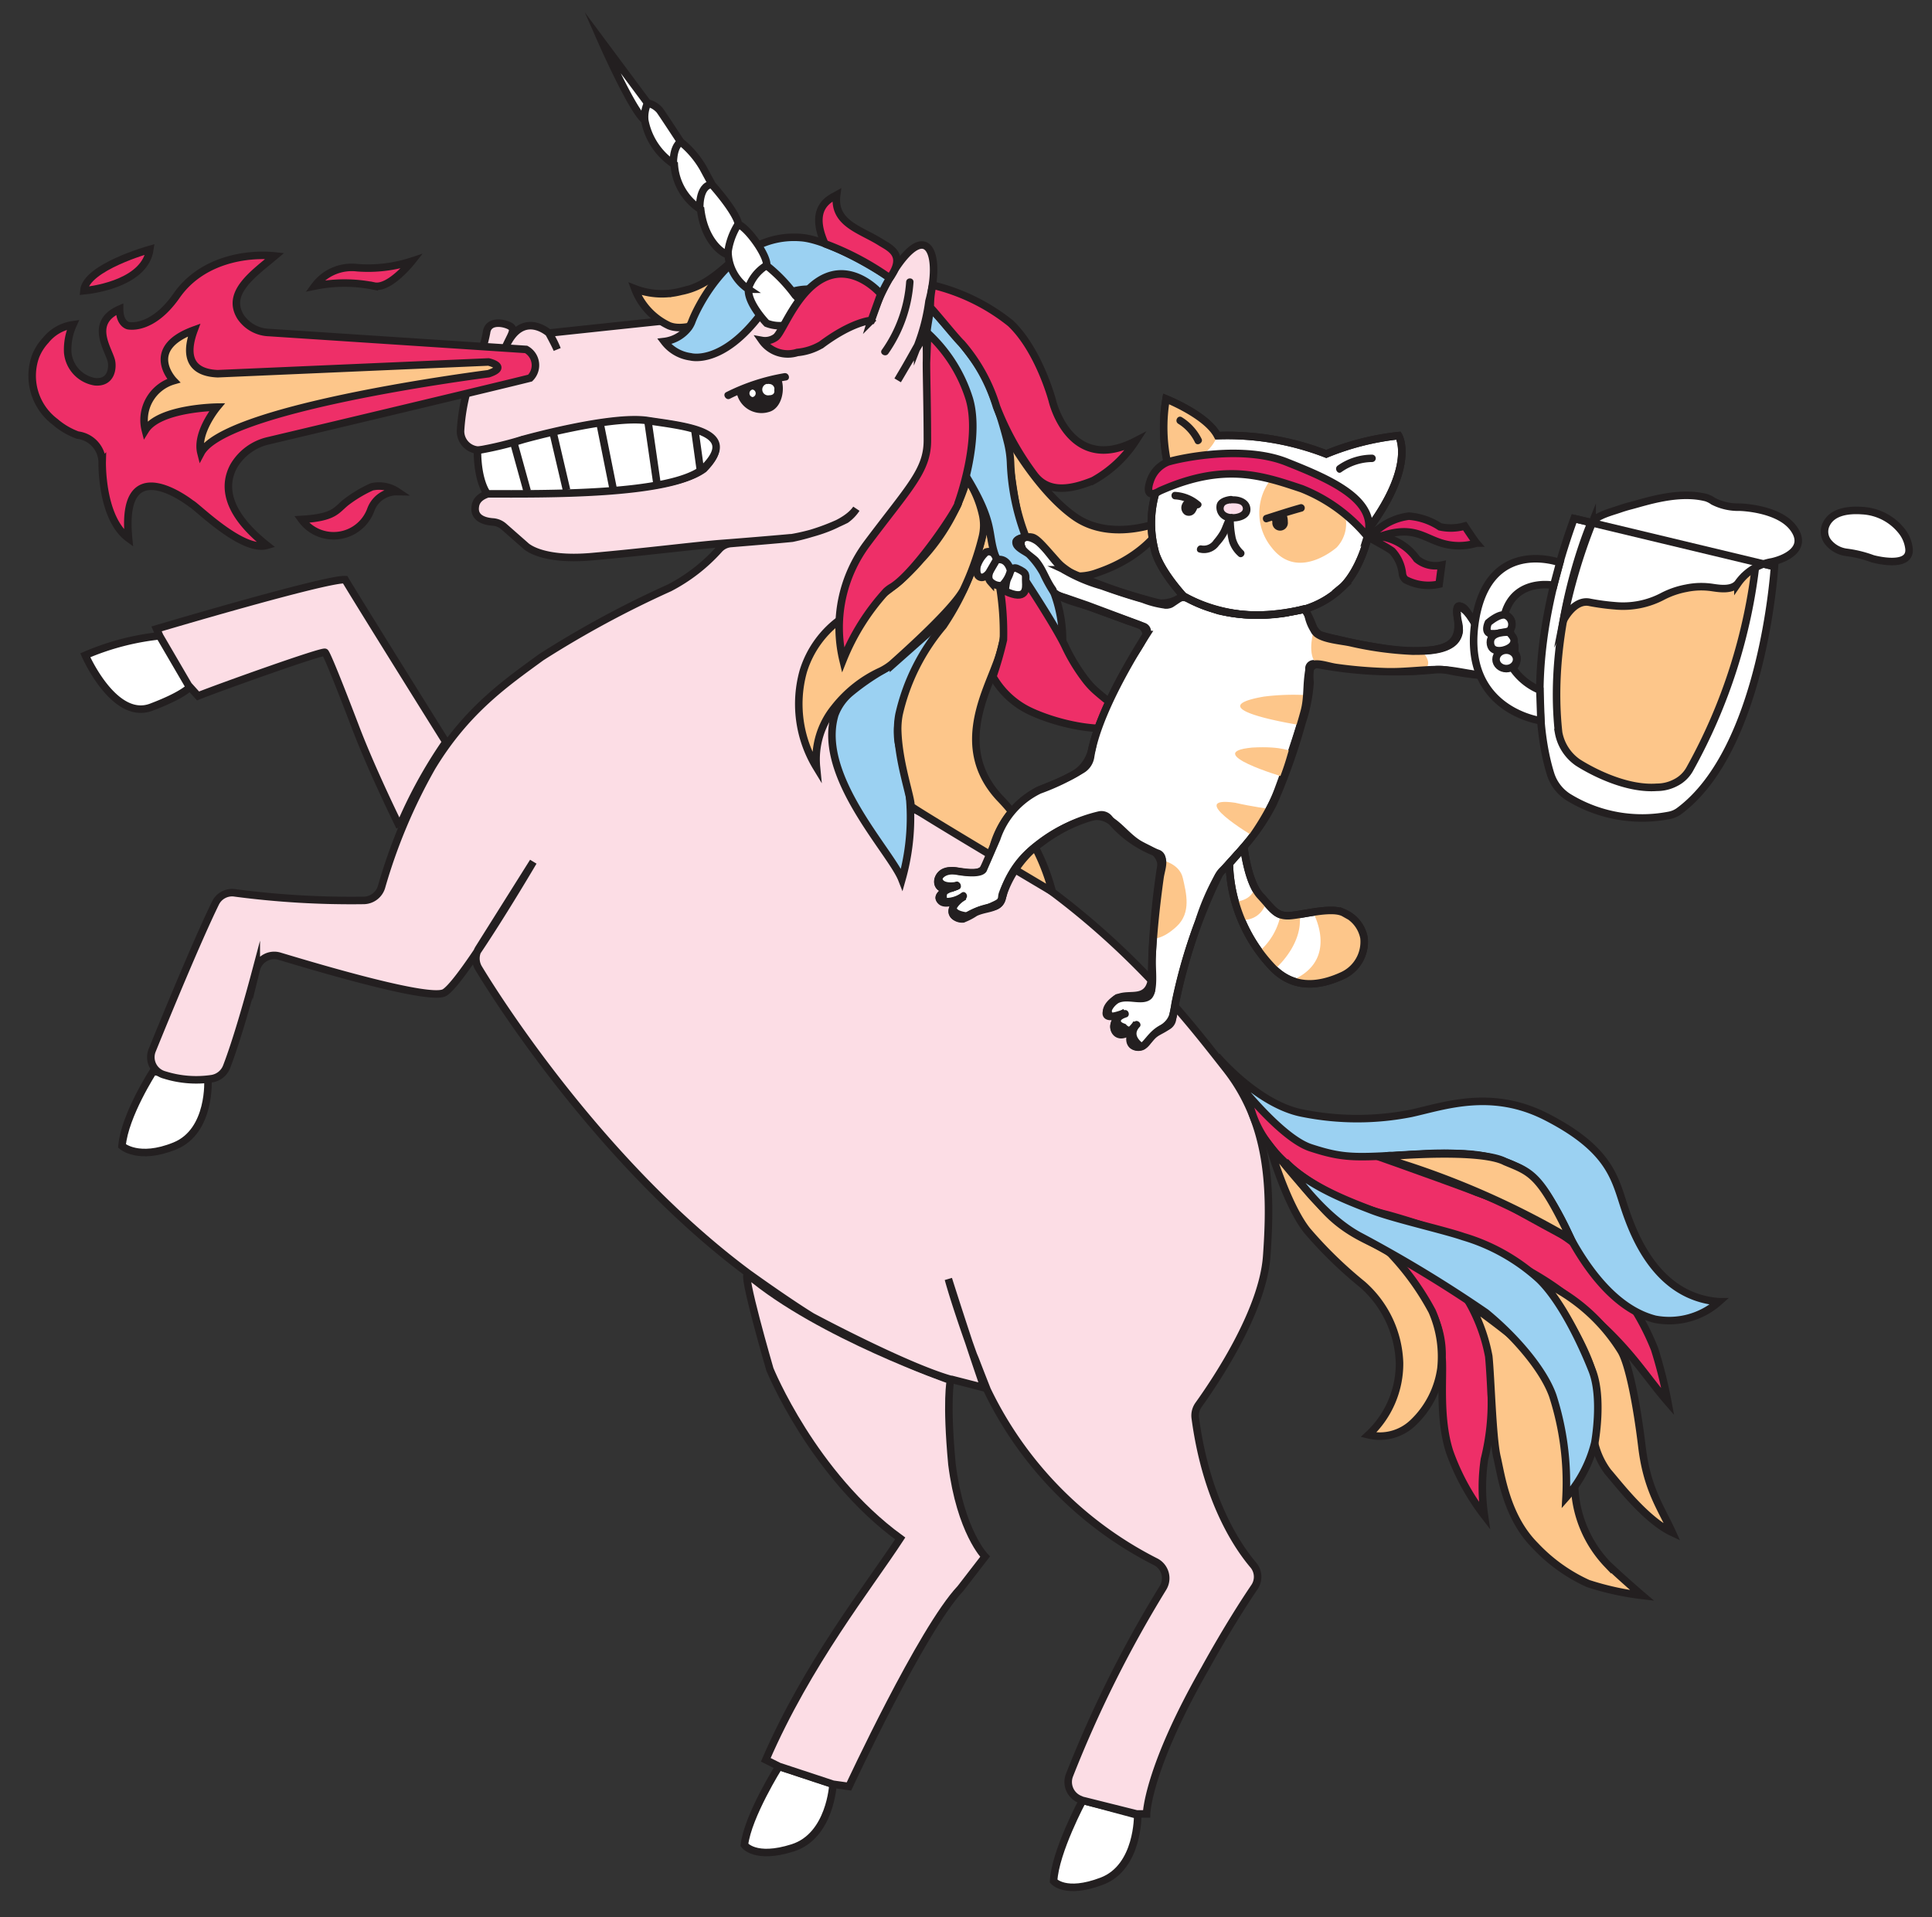 <svg xmlns="http://www.w3.org/2000/svg" viewBox="0 0 146.33 145.24"><rect x="0" y="0" width="146.33" height="145.24" fill="#333333" stroke="none"/><defs><style>.cls-1,.cls-11{fill:#fff;}.cls-1,.cls-10,.cls-2,.cls-3,.cls-4,.cls-5,.cls-9{stroke:#231f20;stroke-miterlimit:10;stroke-width:0.57px;}.cls-2{fill:#fcdde5;}.cls-3{fill:#9bd1f2;}.cls-4,.cls-6{fill:#fdc68a;}.cls-5{fill:#ee2f68;}.cls-7{fill:#231f20;}.cls-8{fill:#fbdde9;}.cls-9{fill:none;}.cls-10{fill:#e52268;}</style></defs><title>beerjs</title><g id="Layer_2" data-name="Layer 2"><path class="cls-1" d="M59,133.81s-2.36,3.75-2.62,5.95c0,0,.8,1.13,3.66.22s3.05-4.82,3.05-4.82Z"/><path class="cls-1" d="M82,136.38s-2.09,3.9-2.2,6.12c0,0,.88,1.06,3.66,0s2.71-5,2.71-5Z"/><path class="cls-1" d="M11.6,81.16S9.44,84.5,9.24,86.81c0,0,1.24,1.12,4,0s2.51-5.06,2.51-5.06Z"/><path class="cls-1" d="M12.33,48.14a19.38,19.38,0,0,0-5.87,1.5s2.18,5,5,3.93,3.07-1.71,3.07-1.71Z"/></g><g id="Layer_4" data-name="Layer 4"><path class="cls-2" d="M58,133.31l1,.5,4.09,1.35,1.21.17s5.52-11.9,8.45-15l1.86-2.41s-1.86-1.88-2.51-7c-.45-4.84-.11-6.36-.11-6.36s-9.94-3.45-15.33-8c-.57-.45,1.65,7.17,1.65,7.17s3.25,8,9.87,12.81C65.76,120.24,61.17,126,58,133.31Z"/><path class="cls-2" d="M81.71,136.27l.14.06a.85.85,0,0,0,.24.08l4,1h.75s.06-3.37,4.42-11c1.66-3,3-5.07,3.75-6.18a1.38,1.38,0,0,0-.09-1.68c-1.2-1.42-3.56-4.91-4.39-11.13a1.39,1.39,0,0,1,.25-1c1.13-1.58,4.85-7,5.16-11.25.36-5,.24-10-3.1-14.23S82.76,67.68,69.39,61.37c0,0-6-2.82-6-5.68s.12-4.84.75-6.29a26.41,26.41,0,0,1,6-7.55c2.35-2.06,3.72-11.84,2.12-14-.79-1.07-1.69-2.93-2.07-2.64-.16.12-2.2,3.6-2.2,3.6.65-1.08,1.15-2,1.51-2.63a14.54,14.54,0,0,0,.86-3.36C71.43,18.88,70,16,66.85,22a1.37,1.37,0,0,1-1.1.74c-6.57.6-24.18,2.49-24.18,2.49a7.23,7.23,0,0,1,.63,1.24c-.18-.42-.63-1.24-.63-1.24s-2-1.8-3.28,1.06c.39-.88.72-1.26.43-1.52s-1.74-.65-1.87.42A10.48,10.48,0,0,1,36,27.78a14.86,14.86,0,0,0-1.12,4.87A1.44,1.44,0,0,0,36.4,34.1a14.2,14.2,0,0,0,3.2-.79l.1,0c.65-.17,6.73-1.82,9.37-1.41,2.8.43,7,.79,4.23,3.63-3,2.18-14.52,1.71-14.52,1.71S36.17,37,36,38.36c-.14.93.76,1.14,1.33,1.18a1.4,1.4,0,0,1,.82.34l1.65,1.45s1.11,1.18,5,.84,8-.86,9.86-1,4.79-.39,5.18-.43h.09c.45-.07,3.89-.69,4.93-2.2a3.06,3.06,0,0,1-.79.82A16.7,16.7,0,0,1,60,40.77c-1.18.12-3.54.31-4.62.4a1.34,1.34,0,0,0-.91.44,13.21,13.21,0,0,1-3.76,2.92A76.27,76.27,0,0,0,41,49.78c-2.62,1.92-5.68,4-8.3,8.35a41.52,41.52,0,0,0-3.81,9.08,1.43,1.43,0,0,1-1.35,1,67.17,67.17,0,0,1-9.73-.57,1.4,1.4,0,0,0-1.49.77c-1.35,2.76-3.73,8.53-4.78,11.12a1.39,1.39,0,0,0,.92,1.9,8,8,0,0,0,3.6.28,1.44,1.44,0,0,0,1.1-.89c.8-2.07,1.74-5.46,2.25-7.38a1.4,1.4,0,0,1,1.78-1c3.32,1,11.4,3.38,12.48,2.75,1.37-.8,6.72-9.91,6.72-9.91l-4.13,6.57a1.44,1.44,0,0,0,0,1.51C38.15,76.49,46,88.52,56.67,96.46c3.25,2.33,4.83,3.28,4.83,3.28s7,3.75,10.5,4.75l.07,0,2.65.68c-1-2.54-.74-1.93-1-2.54-.64-1.78-1.46-4.18-1.89-5.74,1.17,3.69,2.2,6.73,2.2,6.73a28.37,28.37,0,0,0,13.5,14.69,1.4,1.4,0,0,1,.54,2A89.74,89.74,0,0,0,81,134.48,1.42,1.42,0,0,0,81.71,136.27Z"/><path class="cls-2" d="M30.28,62.64s-2.05-4.13-3.37-7.59-2.14-5.47-2.29-5.63S16.55,52.1,15,52.72l-.73-.81-2.17-3.72-.24-.55s12.81-3.81,14.28-3.73c1.13,1.9,7.63,12.3,7.63,12.3a35.45,35.45,0,0,0-3.52,6.43"/></g><g id="Layer_12" data-name="Layer 12"><path class="cls-3" d="M68.31,66.62a17.23,17.23,0,0,0-.2-10.05c-.74-2.82,2-6.94,2-6.94l2.07-3.34-4.51,4a1.88,1.88,0,0,1-.23.16,17.71,17.71,0,0,0-3,2,4,4,0,0,0-1.21,1.69C61.84,58.79,67.49,64.52,68.31,66.62Z"/><g id="Layer_11" data-name="Layer 11"><path class="cls-4" d="M79.7,67.55a16,16,0,0,0-4-7.12c-3.32-3.59-1.17-7.64-.29-10,1.06-2.66,1.11-5.38-.77-11.12a20.29,20.29,0,0,1-3.2,8.1,15.72,15.72,0,0,0-3.35,6.72,6,6,0,0,0-.1,1.11c.05,2.56,1.06,5.23,1,5.83C69.87,61.72,79.7,67.55,79.7,67.55Z"/><path class="cls-4" d="M73.25,36.25a15.08,15.08,0,0,1-3.5,6.14,15.61,15.61,0,0,1-5,3.86,4.15,4.15,0,0,0-1,.6,7.6,7.6,0,0,0-2.91,4,9.23,9.23,0,0,0,1,7.27,6.19,6.19,0,0,1,1.37-4.52,9.45,9.45,0,0,1,3.52-2.77,4.33,4.33,0,0,0,.81-.52c1.18-1.05,4.67-4.2,5.43-5.63a20.81,20.81,0,0,0,1.43-4,3.66,3.66,0,0,0,0-1.77A8.15,8.15,0,0,0,73.25,36.25Z"/><path class="cls-4" d="M76.14,32.68c0-.1.59,5,1.09,6.86a5.48,5.48,0,0,0,1,2.31,4.15,4.15,0,0,0,4.89,1.53c4.06-1.38,5.19-4,5.19-4s-4,1.83-6.94-.26S76.14,32.68,76.14,32.68Z"/><path class="cls-4" d="M48.08,21.87a5.06,5.06,0,0,0,2.59,2.8c2,.84,6.45-2.31,6.45-2.31s1.19-4.66-.47-3.52-2.8,2.79-5.07,3.23A5.7,5.7,0,0,1,48.08,21.87Z"/></g><path class="cls-3" d="M67.39,21.06C65.89,20,62.52,18.14,60.7,18c-5.28-.45-8,5.5-8.32,6.41a2.18,2.18,0,0,1-.2.37,2.73,2.73,0,0,1-1.87,1.09,3,3,0,0,0,2,1.16s2.37.68,5.33-3.26c1.6-2.13,4.85-3,8.33.52A15.35,15.35,0,0,1,67.39,21.06Z"/><g id="Layer_13" data-name="Layer 13"><path class="cls-1" d="M45.57,3.13l3.48,4.68a1.66,1.66,0,0,1,.92.55c.3.42,1.58,2.38,1.58,2.38a7.11,7.11,0,0,1,1.71,2L53.94,14s1.8,2,2,3c.71.29,2.21,2.37,2.13,3.12a11.63,11.63,0,0,1,2.16,2.25s1.29,1.16.21,1.91a2.68,2.68,0,0,1-2.37.21s-1.46-1.5-1.38-2.58a3.48,3.48,0,0,1-1.54-2.61c-.66-.18-1.83-1.3-2.08-3.43a4.37,4.37,0,0,1-2-3.41A5.11,5.11,0,0,1,48.83,9.1C47.91,8.44,45.57,3.13,45.57,3.13Z"/><path class="cls-1" d="M48.83,9.1a2.57,2.57,0,0,1,.22-1.29"/><path class="cls-1" d="M51,12.48s-.08-1.31.56-1.74"/><path class="cls-1" d="M53,15.89s-.12-1.83.91-1.92"/><path class="cls-1" d="M55.11,19.32A5.26,5.26,0,0,1,55.9,17"/><path class="cls-1" d="M56.65,21.93A3.22,3.22,0,0,1,58,20.14"/></g><path class="cls-3" d="M78.47,42.39a17.32,17.32,0,0,1-1.93-7.32,8,8,0,0,0-.2-1.47,31.73,31.73,0,0,0-1.46-4.48c-.86-2.13-4-5.28-4.42-5.83-.06.7-.19,1.15-.28,2-.05,1.24.08,2.91.08,4.36,1.5,2,1.71,4.44,3,6.57,2.08,3.45,1.53,4.14,2.1,5.81.45,1.33,2.85,2.4,3.38,4.5a19.69,19.69,0,0,1,.56,5.69,7.65,7.65,0,0,0,1.16-3.11A10.24,10.24,0,0,0,78.47,42.39Z"/><path class="cls-5" d="M70.26,25.23a11.35,11.35,0,0,1,3.16,5c.9,3.09-.83,7.82-.83,7.82.13.22-3.18,5.24-5,6.4a2.55,2.55,0,0,0-.47.34A17.22,17.22,0,0,0,63.85,50a10.6,10.6,0,0,1,1.81-8.81c3.18-4.25,4.58-5.53,4.58-7.82s-.07-4.83-.07-5.89Z"/><path class="cls-5" d="M75.71,44.37A21.54,21.54,0,0,1,76,48.46a27.72,27.72,0,0,1-.8,2.79,6.4,6.4,0,0,0,2.52,2.47c1.7.9,5.9,2.17,8.54,1a23,23,0,0,1-3.19-2.32,5.89,5.89,0,0,1-.87-.93,14.06,14.06,0,0,1-1.47-2.4c-.68-1.48-3-5-3-5l-1.8.29"/><path class="cls-5" d="M67.39,21.06c1.23-1.7.09-2.24-.63-2.67-1.55-1-3.68-1.44-3.39-3.62-.52.29-2.09.94-.93,3.61a.17.17,0,0,0,.11.11,21.26,21.26,0,0,1,4.84,2.57"/><path class="cls-5" d="M79.7,30.34s-1-3.8-3.16-5.85a15,15,0,0,0-5.9-2.89,7.18,7.18,0,0,0-.18,1.69c.29.26,2,2.39,2.37,2.72a13.1,13.1,0,0,1,2.65,4.81A21.64,21.64,0,0,0,78.36,36c1.07,1.39,2.77,1.08,4.43.41a9.08,9.08,0,0,0,3.22-3C81,36,79.7,30.34,79.7,30.34Z"/><path class="cls-5" d="M66.71,22.27l-.72,2s-1.41.07-3.78,1.84a4.34,4.34,0,0,1-1.82.59,2.39,2.39,0,0,1-2.68-.91,1.37,1.37,0,0,0,1.06-.25c.55-.44,1.63-3.69,3.86-4.58S66.71,22.27,66.71,22.27Z"/></g><g id="Layer_3" data-name="Layer 3"><g id="Layer_5" data-name="Layer 5"><path class="cls-5" d="M94.54,83.07s4.82,3.82,7.51,4,9.81,3.25,9.81,3.25a26.09,26.09,0,0,1,8.69,4.93,19.07,19.07,0,0,1,4.77,6.95,34.45,34.45,0,0,1,1,4c-2.13-2.46-3.19-4.7-8.07-8.35S105,92,105,92,95.56,89.82,94.54,83.07Z"/><path class="cls-5" d="M105.36,95a49.18,49.18,0,0,1,2.86,4,7,7,0,0,1,1,3.83c.12,1.45-.26,4.58.58,7.16a17.61,17.61,0,0,0,2.63,4.82,14.57,14.57,0,0,1,0-4.26,17.79,17.79,0,0,0,.52-4.93c0-1.51.15-4.27-1.58-6.84C109.73,96.35,105.36,95,105.36,95Z"/></g><g id="Layer_6" data-name="Layer 6"><path class="cls-4" d="M96.14,86.74S97.4,91.2,99,93.22a32.31,32.31,0,0,0,4.2,4.09,8.25,8.25,0,0,1,2.8,5.94,7.36,7.36,0,0,1-2.35,5.44,3.64,3.64,0,0,0,3.36-.9,7,7,0,0,0,2.13-4.14,8.61,8.61,0,0,0-.67-4.32A20.08,20.08,0,0,0,105.36,95c-.87-.87-3.32-1.19-5.49-3.87A56.77,56.77,0,0,1,96.14,86.74Z"/><path class="cls-4" d="M111.36,98.83a13.11,13.11,0,0,1,1.4,3.92c.17,1.68.28,6.17.62,7.62s.72,4.54,2.91,6.73a12.64,12.64,0,0,0,4,2.86,21.44,21.44,0,0,0,4.09.9c-1.51-1.29-2.63-2.36-2.63-2.36a9,9,0,0,1-2.47-5.6c-.33-3.7.11-5.89-1.06-8S111.36,98.83,111.36,98.83Z"/><path class="cls-4" d="M116.91,97.14s3.31,4.59,3.81,7.29a12.5,12.5,0,0,1,0,4.65,5.91,5.91,0,0,0,1.06,2.41c.79.9,2.86,3.65,4.88,4.6-.84-1.85-1.91-3.25-2.3-6.5s-1-6.28-1.57-7.23A13.7,13.7,0,0,0,116.91,97.14Z"/></g><path class="cls-3" d="M97.35,88s2.43,3.87,5.56,5.6a98.24,98.24,0,0,1,9.64,5.84c2.22,1.82,4.36,4.31,5.06,6.3a21.48,21.48,0,0,1,1,7.7,9.8,9.8,0,0,0,2.18-4.15s.63-3.38-.2-5.48-2.35-5.27-4-6.88a14.72,14.72,0,0,0-5.76-3.25c-1.44-.5-5.27-1.36-6.92-2S99.12,89.88,97.35,88Z"/><path class="cls-3" d="M92.17,80s3.12,3.72,6.55,4.34a21,21,0,0,0,8.16,0c2.51-.55,6.08-1.87,10.25.27s5,4.07,5.63,6c.58,1.76,2.14,7.6,7.43,8a5.67,5.67,0,0,1-4.82,1.33c-2.13-.54-4.34-2.37-6.38-6.06-2-4-2.43-4.39-3.78-5.29-1.54-1-4.23-1.35-7.31-1.19-5.07.27-5.86.45-8.62-.45S92.17,80,92.17,80Z"/><path class="cls-4" d="M104.44,87.63s9,3.17,9.78,3.65S119,93.92,119,93.92s-2-4.9-4.29-5.59C112.43,87.42,111.71,87.1,104.44,87.63Z"/><path class="cls-4" d="M105.36,87.58S112.12,87,114,88c2,.83,2.61.9,5,5.89a63.22,63.22,0,0,0-12.28-5.56c-2.85-.89-1.35-.78-1.35-.78"/></g><g id="Layer_7" data-name="Layer 7"><path class="cls-1" d="M77.55,41.6c-1.39-.74.17-1,.62-.9s1.06.94,2.45,2.46a40.64,40.64,0,0,0,7.65,2.64.58.58,0,0,0,.48-.09l.88-.59c4.14,2.5,9.18,1,9.18,1a8,8,0,0,1,.72,1.57.61.61,0,0,0,.41.4c1.83.5,11.19,2.89,10.54-.83-.62-2.76,1-.53,1.23,0s1,0,1,0,.94-.86,1.48-.49.24.86,0,1.31a1.12,1.12,0,0,1,.45,1.35c.41.29.2.66,0,1.11s-1,.69-1,.69a20.38,20.38,0,0,1-3.84-.42,3.75,3.75,0,0,0-1.25-.06,31.76,31.76,0,0,1-9-.46.35.35,0,0,0-.41.34v.84a7.93,7.93,0,0,1-.24,2c-.55,2.09-1.48,4.7-2.09,6.34a13.32,13.32,0,0,1-2.06,3.68A29,29,0,0,1,92.53,66a1.42,1.42,0,0,0-.21.29A40.22,40.22,0,0,0,88.8,77.21a.7.7,0,0,1-.45.56c-1,.32-1.38,1.21-1.79,1.47s-1.67,0-.47-1.7c-1.46,2-2.54-.1-.88-.82-2.59,1-.91-1-.57-1.13a17.66,17.66,0,0,1,2.1-.14.52.52,0,0,0,.47-.55A60.53,60.53,0,0,1,88,65.16a.47.47,0,0,0-.34-.53A8.36,8.36,0,0,1,84,62a.74.74,0,0,0-.73-.26,11.46,11.46,0,0,0-4.45,2.13A6.83,6.83,0,0,0,75.91,68a.82.82,0,0,1-.73.69,5.68,5.68,0,0,0-2.25.9c-1.19-.08-1-1,.09-1.7-1.37,1-3.16.1-.53-.8-1.95,1-1.94-1.43,0-1.1s2-.16,2-.16l1-2.3a6.3,6.3,0,0,1,3.23-3.68,17.59,17.59,0,0,0,3.18-1.52,1.38,1.38,0,0,0,.7-1c.5-3.25,3.32-7.84,4.23-9.26a.41.41,0,0,0-.2-.61L79.83,45"/><path class="cls-1" d="M88.32,30.22S91.4,31.44,92.21,33a20.71,20.71,0,0,1,8.24,1.39A20,20,0,0,1,105.93,33s1.31,2.13-2.13,6.88c-.69,3.4-2.13,4.59-2.13,4.59a7,7,0,0,1-2.86,1.68c-1.46.29-5.33,1.22-9.18-1-2-2.25-2.17-3.48-2.17-3.48a8.24,8.24,0,0,1,0-4.09,8.34,8.34,0,0,1,1-2.34A12.89,12.89,0,0,1,88.32,30.22Z"/><path class="cls-1" d="M94.21,64.17s.3,2.66,1.24,3.68,1.19,1.52,2.09,1.52,3.32-.74,4.26-.21a2.58,2.58,0,0,1,1.51,1.89,2.82,2.82,0,0,1-1.64,2.86c-1.63.74-3.52,1.07-5.16-.49a11.83,11.83,0,0,1-3.4-8Z"/><path class="cls-6" d="M97.22,58.86S90.9,57,94.84,56.63c2.32-.13,3,.32,3,.32Z"/><path class="cls-6" d="M94.9,63.33s-5.17-3.07-1.35-2.52c1.28.3,2.75.49,2.75.49Z"/><path class="cls-6" d="M98.54,54.94s-8.1-1.25-2.82-2.17a17.91,17.91,0,0,1,3.44-.1Z"/><path class="cls-6" d="M99.52,47.68s-.54,1.75.12,2.52c.89.16,6.8.85,8,.55s0-1.5,0-1.5S101.61,49,99.52,47.68Z"/><path class="cls-6" d="M88,65.16s1.34.25,1.59,1.36.66,2.61-.47,3.66-1.82.91-1.82.91Z"/><path class="cls-6" d="M95,67.22s0,.92-1.45,1.1c.28.88.45,1.35.45,1.35a1.72,1.72,0,0,0,1.86-1.23C95.45,67.85,95,67.22,95,67.22Z"/><path class="cls-6" d="M97,69.27a4.94,4.94,0,0,1-1.62,2.8c.68.85,1.17,1.35,1.17,1.35s2.18-1.82,1.88-4.15A5.49,5.49,0,0,1,97,69.27Z"/><path class="cls-6" d="M99.44,69.1s1.92,3.36-1.23,5l.2.36s1.72.64,4.23-1.23a2.71,2.71,0,0,0,0-3.44S102,68.54,99.44,69.1Z"/><path class="cls-6" d="M96.14,36.47a4.13,4.13,0,0,0,.17,5c2,2.61,4.93,0,4.93,0a2.62,2.62,0,0,0,.61-2.54C101.3,37.66,97.75,36.11,96.14,36.47Z"/><path class="cls-6" d="M92.21,33a3.29,3.29,0,0,1-3.77,2,11.75,11.75,0,0,1-.12-4.77S91.14,31.19,92.21,33Z"/><g id="Layer_8" data-name="Layer 8"><path class="cls-7" d="M90.86,41.86a1.4,1.4,0,0,0,1.47-.55,4.23,4.23,0,0,0,.54-.72c.19-.31.26-.8.49-1.05s-.15-.67-.4-.4-.35.79-.58,1.16a4.57,4.57,0,0,1-.45.61.9.9,0,0,1-.92.41c-.36-.07-.51.48-.15.54Z"/><path class="cls-7" d="M92.88,39.42a7.88,7.88,0,0,0,.2,1.61,2.39,2.39,0,0,0,.7,1.09c.25.27.65-.13.4-.4a2,2,0,0,1-.59-1,7.08,7.08,0,0,1-.14-1.3c0-.36-.58-.36-.57,0Z"/><path class="cls-7" d="M96,39.55c.88-.28,1.76-.56,2.66-.81a.29.29,0,0,0-.15-.55c-.9.25-1.78.54-2.66.82-.35.11-.2.66.15.54Z"/><path class="cls-7" d="M89,37.83a2.53,2.53,0,0,1,1.51.61c.28.23.68-.17.4-.4A3.19,3.19,0,0,0,89,37.26c-.36,0-.36.55,0,.57Z"/><path class="cls-7" d="M101.6,35.76a4.09,4.09,0,0,1,2.32-.76.28.28,0,0,0,0-.56,4.52,4.52,0,0,0-2.6.83c-.3.21,0,.71.28.49Z"/><path class="cls-7" d="M91,33.23a4,4,0,0,0-1.48-1.62c-.31-.2-.59.29-.28.49a3.36,3.36,0,0,1,1.27,1.42c.17.32.66,0,.49-.29Z"/><path class="cls-8" d="M93.2,37.85a1.34,1.34,0,0,1,1.07.27.8.8,0,0,1,.16.42.39.39,0,0,1-.05.28.41.41,0,0,1-.15.14,1.61,1.61,0,0,1-.53.25,1.06,1.06,0,0,1-.5,0"/><path class="cls-7" d="M93.2,38.13c.29,0,.85-.05.93.34s-.58.51-.85.47-.51.5-.15.55c.58.08,1.57-.13,1.58-.88s-.8-1.09-1.51-1c-.36,0-.36.59,0,.56Z"/><path class="cls-8" d="M93.2,39.21a.92.92,0,0,1-.65-.31.8.8,0,0,1-.09-.72.92.92,0,0,1,.74-.33"/><path class="cls-7" d="M93.28,38.94c-.25,0-.7-.15-.58-.54.07-.2.29-.24.5-.27s.37-.6,0-.56-1,.21-1.06.72a1.06,1.06,0,0,0,1,1.2c.35.06.51-.49.15-.55Z"/><path class="cls-7" d="M97.54,39.53a.59.59,0,1,1-1.17,0c-.15-.45.26-.58.59-.58C97.47,38.67,97.54,39.21,97.54,39.53Z"/><path class="cls-7" d="M90.54,38.79a.58.58,0,0,1-.8.2.65.65,0,0,1-.2-.81c.2-.44.53-.36.8-.19C90.93,38,90.71,38.52,90.54,38.79Z"/></g><path class="cls-7" d="M115,49.34c.09-.77-.22-.91-.33-1.55-.07-.38.25-.59,0-1-.59-1-1.43-.07-2.08.14-1.13.37-1-1.07-1.89-1.27-.73-.16-.66.67-.59,1.16.17,1.3-.18,1.88-1.52,2.11a12.86,12.86,0,0,1-4.06-.15c-1.1-.16-2.19-.39-3.27-.65a4.34,4.34,0,0,1-1.14-.29c-.53-.33-.76-1.37-1.07-1.87a.3.3,0,0,0-.32-.13,11.81,11.81,0,0,1-9-.95.28.28,0,0,0-.29,0,2.43,2.43,0,0,1-2.53.29c-1.43-.4-2.86-.85-4.24-1.39a6.42,6.42,0,0,1-2.58-1.58c-.41-.42-.75-.9-1.19-1.29a1.48,1.48,0,0,0-1.61-.44c-.41.14-.72.34-.59.8s.86.75,1.06.93a6.12,6.12,0,0,1,1,1.33A11.48,11.48,0,0,0,79.56,45c.66.72,2.31,1,3.21,1.34l2.48.93c.54.21,1.32.25,1.26.86,0,.34-.58.92-.75,1.22-.34.56-.66,1.12-1,1.69a30.15,30.15,0,0,0-1.75,3.73,14.89,14.89,0,0,0-.57,1.83,2.67,2.67,0,0,1-1.59,2c-.75.4-1.54.68-2.3,1a7.22,7.22,0,0,0-3.53,4.24,6.17,6.17,0,0,1-.78,1.83c-.56.5-1.92-.21-2.73.09A1.09,1.09,0,0,0,70.78,67c.23.83,1.2.61,1.79.39.34-.13.19-.68-.15-.55s-1.94.66-1.48,1.46,1.75.14,2.22-.15l-.28-.49c-.56.41-1.45,1.19-.82,1.91a1.16,1.16,0,0,0,.94.32,4.81,4.81,0,0,0,1-.51c.47-.22,1-.25,1.43-.44.64-.26.7-.68.87-1.26a8.12,8.12,0,0,1,3.77-4.33,8.75,8.75,0,0,1,2.6-1.19c1-.21,1.5.44,2.23,1s1.53.92,2.22,1.46c.86.68.51,1.42.38,2.36-.23,1.73-.4,3.48-.51,5.22a16.75,16.75,0,0,1-.06,2c-.22,1.29-1.23.78-2.18,1.06-.5.15-1.22.76-1.22,1.35,0,1,1.22.54,1.77.35l-.22-.52c-.61.34-1.37,1.18-.77,1.9s1.56-.1,2-.63l-.45-.34c-.4.64-1,2,.21,2.21a1,1,0,0,0,.71-.17c.28-.17.43-.49.65-.71.39-.37,1.08-.53,1.41-1a2.65,2.65,0,0,0,.38-1.26c.16-.82.34-1.64.55-2.45.27-1,.58-2.09.93-3.11a20.39,20.39,0,0,1,1.88-4.55c.61-.92,1.56-1.67,2.26-2.53A14.44,14.44,0,0,0,96.69,61a45,45,0,0,0,2.2-6.18,12.41,12.41,0,0,0,.62-3.13,3.93,3.93,0,0,1,0-.91c.21-.33.6-.15,1-.09a33.32,33.32,0,0,0,6.31.44c.73,0,1.47-.17,2.2-.16a18,18,0,0,1,2.29.33,8.66,8.66,0,0,0,2.38.17c1-.18,2-1.39,1.21-2.28-.24-.27-.64.13-.4.4.5.57-.46,1.22-.85,1.31a3.93,3.93,0,0,1-1,0c-1.23-.07-2.44-.45-3.66-.46s-2.63.2-4,.16a34,34,0,0,1-3.77-.32c-.83-.12-2.13-.72-2.35.43s-.08,2.08-.36,3.12-.67,2.25-1,3.35a20,20,0,0,1-3.37,6.69,31,31,0,0,0-2.1,2.34,18.16,18.16,0,0,0-1.52,3.53,40.45,40.45,0,0,0-1.79,6.21,5.66,5.66,0,0,1-.18.93c-.21.57-.63.72-1,1.06-.25.22-.46.49-.71.69a3.87,3.87,0,0,1-.32.37q-.78-.63-.18-1.23c.17-.26-.24-.59-.44-.34-.15.42-.37.47-.65.14-.51-.16-.47-.33.11-.52.28-.15.09-.63-.22-.52s-1,.46-.92,0a1.38,1.38,0,0,1,.5-.55c.7-.34,1.78.23,2.43-.27s.35-2.37.39-3.19c.11-2,.32-4,.6-6,.07-.5.33-1.14.11-1.63s-1.41-.92-1.92-1.25c-1.19-.77-2-2.34-3.56-2A11.33,11.33,0,0,0,78,64.12a8.62,8.62,0,0,0-2.31,3.41c-.24.62.19.47-.8.91-.24.12-.56.16-.82.26s-.58.26-.86.41c-1-.16-1-.48-.09-1,.29-.21,0-.68-.28-.49a1.94,1.94,0,0,1-1.12.4c-.06-.46.21-.68.81-.67.34-.13.19-.68-.15-.55-.15.06-1.06.13-1-.34s1.21-.17,1.47-.15a4.19,4.19,0,0,0,1.06,0,1.14,1.14,0,0,0,.75-.34,12.72,12.72,0,0,0,.91-2.13,6.67,6.67,0,0,1,3.21-3.8c1-.47,2.75-.9,3.59-1.82a4.79,4.79,0,0,0,.72-2.06,20.54,20.54,0,0,1,1.39-3.48c.44-.91.93-1.8,1.44-2.68a11.57,11.57,0,0,0,1.1-1.8c.25-.78-.27-1-.89-1.23l-3.68-1.38L80.74,45a2.41,2.41,0,0,1-.53-.2c-.32-.23-.06,0-.26-.32-.49-.68-.72-1.51-1.29-2.18-.18-.22-.88-.66-1-.92-.25-.7.57-.32.86-.06.71.62,1.18,1.54,1.93,2.09a12.33,12.33,0,0,0,2.92,1.24c1,.36,2,.69,3.09,1a7.41,7.41,0,0,0,1.78.46c.6,0,.76-.45,1.28-.56s2.07.82,2.76,1a13.6,13.6,0,0,0,5.24.15,6.06,6.06,0,0,1,1.29-.27c-.45,0-.12-.09,0,.27a3.43,3.43,0,0,0,.69,1.47c.62.56,2,.63,2.76.8a25.9,25.9,0,0,0,4.71.64c1,0,2.47,0,3.3-.73a1.64,1.64,0,0,0,.53-1c.06-.42-.23-1-.15-1.35.05-.22-.3-.39.13-.08a2.19,2.19,0,0,1,.41.5c.27.37.39.73.87.8a1.34,1.34,0,0,0,.75-.22s.1-.09.14-.1l.06,0c.39-.43.73-.26,1,.53a.29.29,0,0,0,0,.34,1,1,0,0,1,.36,1.15C114.37,49.7,114.94,49.7,115,49.34Z"/><path class="cls-7" d="M72.15,67.55l.49-.19c.29-.13.08-.63-.22-.52L72,67c-.34.14-.19.68.15.55l.42-.16-.22-.52A2.09,2.09,0,0,1,72,67,.29.29,0,0,0,72.15,67.55Z"/><path class="cls-9" d="M88.32,30.22S91.4,31.44,92.21,33a20.71,20.71,0,0,1,8.24,1.39A20,20,0,0,1,105.93,33s1.31,2.13-2.13,6.88c-.69,3.4-2.13,4.59-2.13,4.59a7,7,0,0,1-2.86,1.68c-1.46.29-5.33,1.22-9.18-1-2-2.25-2.17-3.48-2.17-3.48a8.24,8.24,0,0,1,0-4.09,8.34,8.34,0,0,1,1-2.34A12.89,12.89,0,0,1,88.32,30.22Z"/><path class="cls-10" d="M109.19,42.81,109,44.25a3.71,3.71,0,0,1-2.55-.34.7.7,0,0,1-.23-.44,3,3,0,0,0-.77-1.72c-.3-.25-1.86-1.08-1.86-1.08a12.4,12.4,0,0,0-5-3.65c-3-1-5.87-2-10.75.17-1.29.76-.73-.73-.73-.73A2.32,2.32,0,0,1,88.44,35c1-.31,5.73-1.3,9,0s7,2.87,6.12,5.68l1-.72a4.57,4.57,0,0,1,2.15-.86,5,5,0,0,1,2.36.81,3.86,3.86,0,0,0,1.87-.06c.76,1.14.89,1.29.89,1.29a4.5,4.5,0,0,1-2.65,0c-1.4-.43-2.19-1.36-4.65-.5a4.06,4.06,0,0,1,2.78,1.71A2.22,2.22,0,0,0,109.19,42.81Z"/><path class="cls-9" d="M94.21,64.17s.3,2.66,1.24,3.68,1.19,1.52,2.09,1.52,3.32-.74,4.26-.21a2.58,2.58,0,0,1,1.51,1.89,2.82,2.82,0,0,1-1.64,2.86c-1.63.74-3.52,1.07-5.16-.49a11.83,11.83,0,0,1-3.4-8Z"/></g><g id="Layer_15" data-name="Layer 15"><path class="cls-1" d="M119.22,39.28l15.18,3.64s-.84,13.83-7.25,18.54a1.84,1.84,0,0,1-.75.31,10.66,10.66,0,0,1-7.62-1.39,3.21,3.21,0,0,1-1.34-1.75C116.69,56.23,115.44,49.69,119.22,39.28Z"/><path class="cls-4" d="M120.51,39.59s-3.37,7.75-2.46,15.91a3.53,3.53,0,0,0,1.44,2.25s3.15,2.1,6,1.89a3.05,3.05,0,0,0,1.42-.35A2.52,2.52,0,0,0,128,58.23a41.71,41.71,0,0,0,5-15.65Z"/><path class="cls-1" d="M116.71,54.6s-5.93-.77-5-7.39,6.43-4.59,6.43-4.59l-.46,1.72s-3.9-.78-3.9,3.69a4.6,4.6,0,0,0,2.85,4.25Z"/><path class="cls-1" d="M118.41,47s.8-1.63,2-1.37a17.35,17.35,0,0,0,1.93.26,6.42,6.42,0,0,0,3.58-.71l0,0a6.41,6.41,0,0,1,1.8-.62,5.6,5.6,0,0,1,2-.05c.55.08,1.46.22,1.91-.32a3.92,3.92,0,0,1,2.58-1.63c1-.22,2.75-1,1.63-2.54s-4.08-1.6-4.08-1.6a4.17,4.17,0,0,1-2-.45,1.9,1.9,0,0,0-.53-.27c-2.13-.55-4.63.33-5.77.62-.27.07-.53.15-.79.24-.6.21-1.84.51-2.08,1.06A42.26,42.26,0,0,0,118.41,47Z"/><path class="cls-1" d="M138.31,39.73a1.27,1.27,0,0,0,.19,1.38,2.13,2.13,0,0,0,1.34.73,8.93,8.93,0,0,1,2,.49s2.88.8,2.75-.75a2.62,2.62,0,0,0-.57-1.37,4.08,4.08,0,0,0-3-1.53C140,38.61,138.77,38.75,138.31,39.73Z"/><line class="cls-1" x1="119.22" y1="39.28" x2="134.4" y2="42.92"/></g><g id="Layer_14" data-name="Layer 14"><path class="cls-5" d="M18.22,24a2.7,2.7,0,0,0,2.15,1.19l19.48,1.28a1.37,1.37,0,0,1,.3,2.17c-2,.51-15.86,3.81-19.79,4.74a4.09,4.09,0,0,0-2.66,1.93c-.72,1.33-.78,3.39,2.51,6-1.87.54-5.35-3-5.72-3.15,0,0-5.43-4.31-4.75,2.62-2.11-1.54-2-5.82-2-5.82a2.11,2.11,0,0,0-1.86-2,5.55,5.55,0,0,1-1.7-1A4.37,4.37,0,0,1,2.69,27a3.84,3.84,0,0,1,.77-1.22A3.23,3.23,0,0,1,5.53,24.6a4.54,4.54,0,0,0-.4,2.11A2.47,2.47,0,0,0,7.2,28.92c1.29.11,1.36-1.15,1.22-1.64-.27-.94-1.64-2.86.64-3.86,0,1.11.64,1.25.64,1.25s1.79.43,3.68-2.28,5.29-3.22,7.43-3C19.23,20.72,17.09,22.17,18.22,24Z"/><path class="cls-5" d="M11.35,18.89s-4.86,1.35-5,3.14C7.45,21.92,11,21.31,11.35,18.89Z"/><path class="cls-5" d="M23.84,21.67a3.48,3.48,0,0,1,3.22-1.39,10.63,10.63,0,0,0,4.14-.5s-1.68,2.14-2.86,1.89A11.24,11.24,0,0,0,23.84,21.67Z"/><path class="cls-5" d="M22.84,39.35a3,3,0,0,0,5.25-.75,2.09,2.09,0,0,1,2-1.36,2.49,2.49,0,0,0-1.93-.36A10,10,0,0,0,26.27,38C25.45,38.63,25.41,39.2,22.84,39.35Z"/><path class="cls-4" d="M16.49,28.31,37,27.42s1.57.36,0,.89c-1.89.25-20,2.67-21.78,6-.39-1.54,1.22-3.47,1.22-3.47s-4.37.05-5.43,1.75a3.1,3.1,0,0,1,2.14-3.75S10.81,26.42,14.7,25C14.17,26.42,14,28.21,16.49,28.31Z"/></g><g id="Layer_10" data-name="Layer 10"><path class="cls-1" d="M76.13,44.78s.13-2.07.92-1.71.61.48.64,1S77.77,45.55,76.13,44.78Z"/><path class="cls-1" d="M76.54,43.23s-.18-1-1.06-.83c0,0-.93,1.13-.47,1.65a1.07,1.07,0,0,0,.88.31A2.32,2.32,0,0,0,76.54,43.23Z"/><path class="cls-1" d="M75.48,42.4s-.13-.78-.78-.58A2.35,2.35,0,0,0,74,42.88s-.18.81.35.86c.31,0,.56-.36.56-.36Z"/><path class="cls-1" d="M114.34,47.78a3.56,3.56,0,0,1-1.45.22c-.5-.12-.16-.83-.16-.83s.85-.75,1.33-.56A.75.75,0,0,1,114.34,47.78Z"/><path class="cls-1" d="M114.29,47.89s-1.43-.1-1.41.77,1,.59,1,.59.83-.18.8-.75C114.68,48.26,114.29,47.89,114.29,47.89Z"/><ellipse class="cls-1" cx="114.09" cy="49.95" rx="0.78" ry="0.7"/><path class="cls-7" d="M59.47,28.55c-.32.06-.63.11-.94.18A15.67,15.67,0,0,0,55.13,30"/><path class="cls-7" d="M59.39,28.27A15.56,15.56,0,0,0,55,29.71c-.32.17,0,.66.29.49a14.87,14.87,0,0,1,4.26-1.38c.36-.07.21-.61-.15-.55Z"/><path class="cls-7" d="M56.05,29.6a1.44,1.44,0,0,0,.72,1.16,1.9,1.9,0,0,0,1.38.17,1,1,0,0,0,.38-.15,1.32,1.32,0,0,0,.39-.79,1.82,1.82,0,0,0,0-1.28"/><path class="cls-7" d="M55.77,29.6a1.92,1.92,0,0,0,2.46,1.61c1-.26,1.29-1.78.89-2.64-.15-.33-.64-.05-.49.28.26.55.06,1.61-.55,1.81a1.34,1.34,0,0,1-1.74-1.06c0-.36-.6-.36-.57,0Z"/><path class="cls-11" d="M57,30.08a.29.29,0,0,0,0-.57.29.29,0,0,0,0,.57Z"/><path class="cls-11" d="M58.08,29.08a.44.44,0,0,0,.19.86c.59,0,.42-.66,0-.82l.2.2v0l-.13.32-.24-.09c.06.36.61.21.55-.15a.39.39,0,0,0-.59-.25.28.28,0,0,0-.13.32c0,.08.19.32.19.15l.14-.24v.26c.34-.13.19-.67-.15-.54Z"/><path class="cls-7" d="M68.63,21.36a10.13,10.13,0,0,1-1.84,5.14c-.21.3.28.59.49.29a10.68,10.68,0,0,0,1.91-5.43c0-.36-.54-.36-.56,0Z"/><path class="cls-1" d="M36.91,37.41s-.74-.86-.75-3.29a26.86,26.86,0,0,0,3.46-.83s6.63-1.86,9.43-1.43,7.13.79,4.23,3.63C50.78,37.55,41.16,37.41,36.91,37.41Z"/><line class="cls-9" x1="38.92" y1="33.55" x2="39.93" y2="37.21"/><line class="cls-9" x1="41.88" y1="32.72" x2="42.91" y2="37.12"/><line class="cls-9" x1="45.44" y1="32.03" x2="46.42" y2="36.93"/><line class="cls-9" x1="49.07" y1="31.86" x2="49.75" y2="36.57"/><line class="cls-9" x1="52.62" y1="32.53" x2="53.05" y2="35.64"/></g></svg>